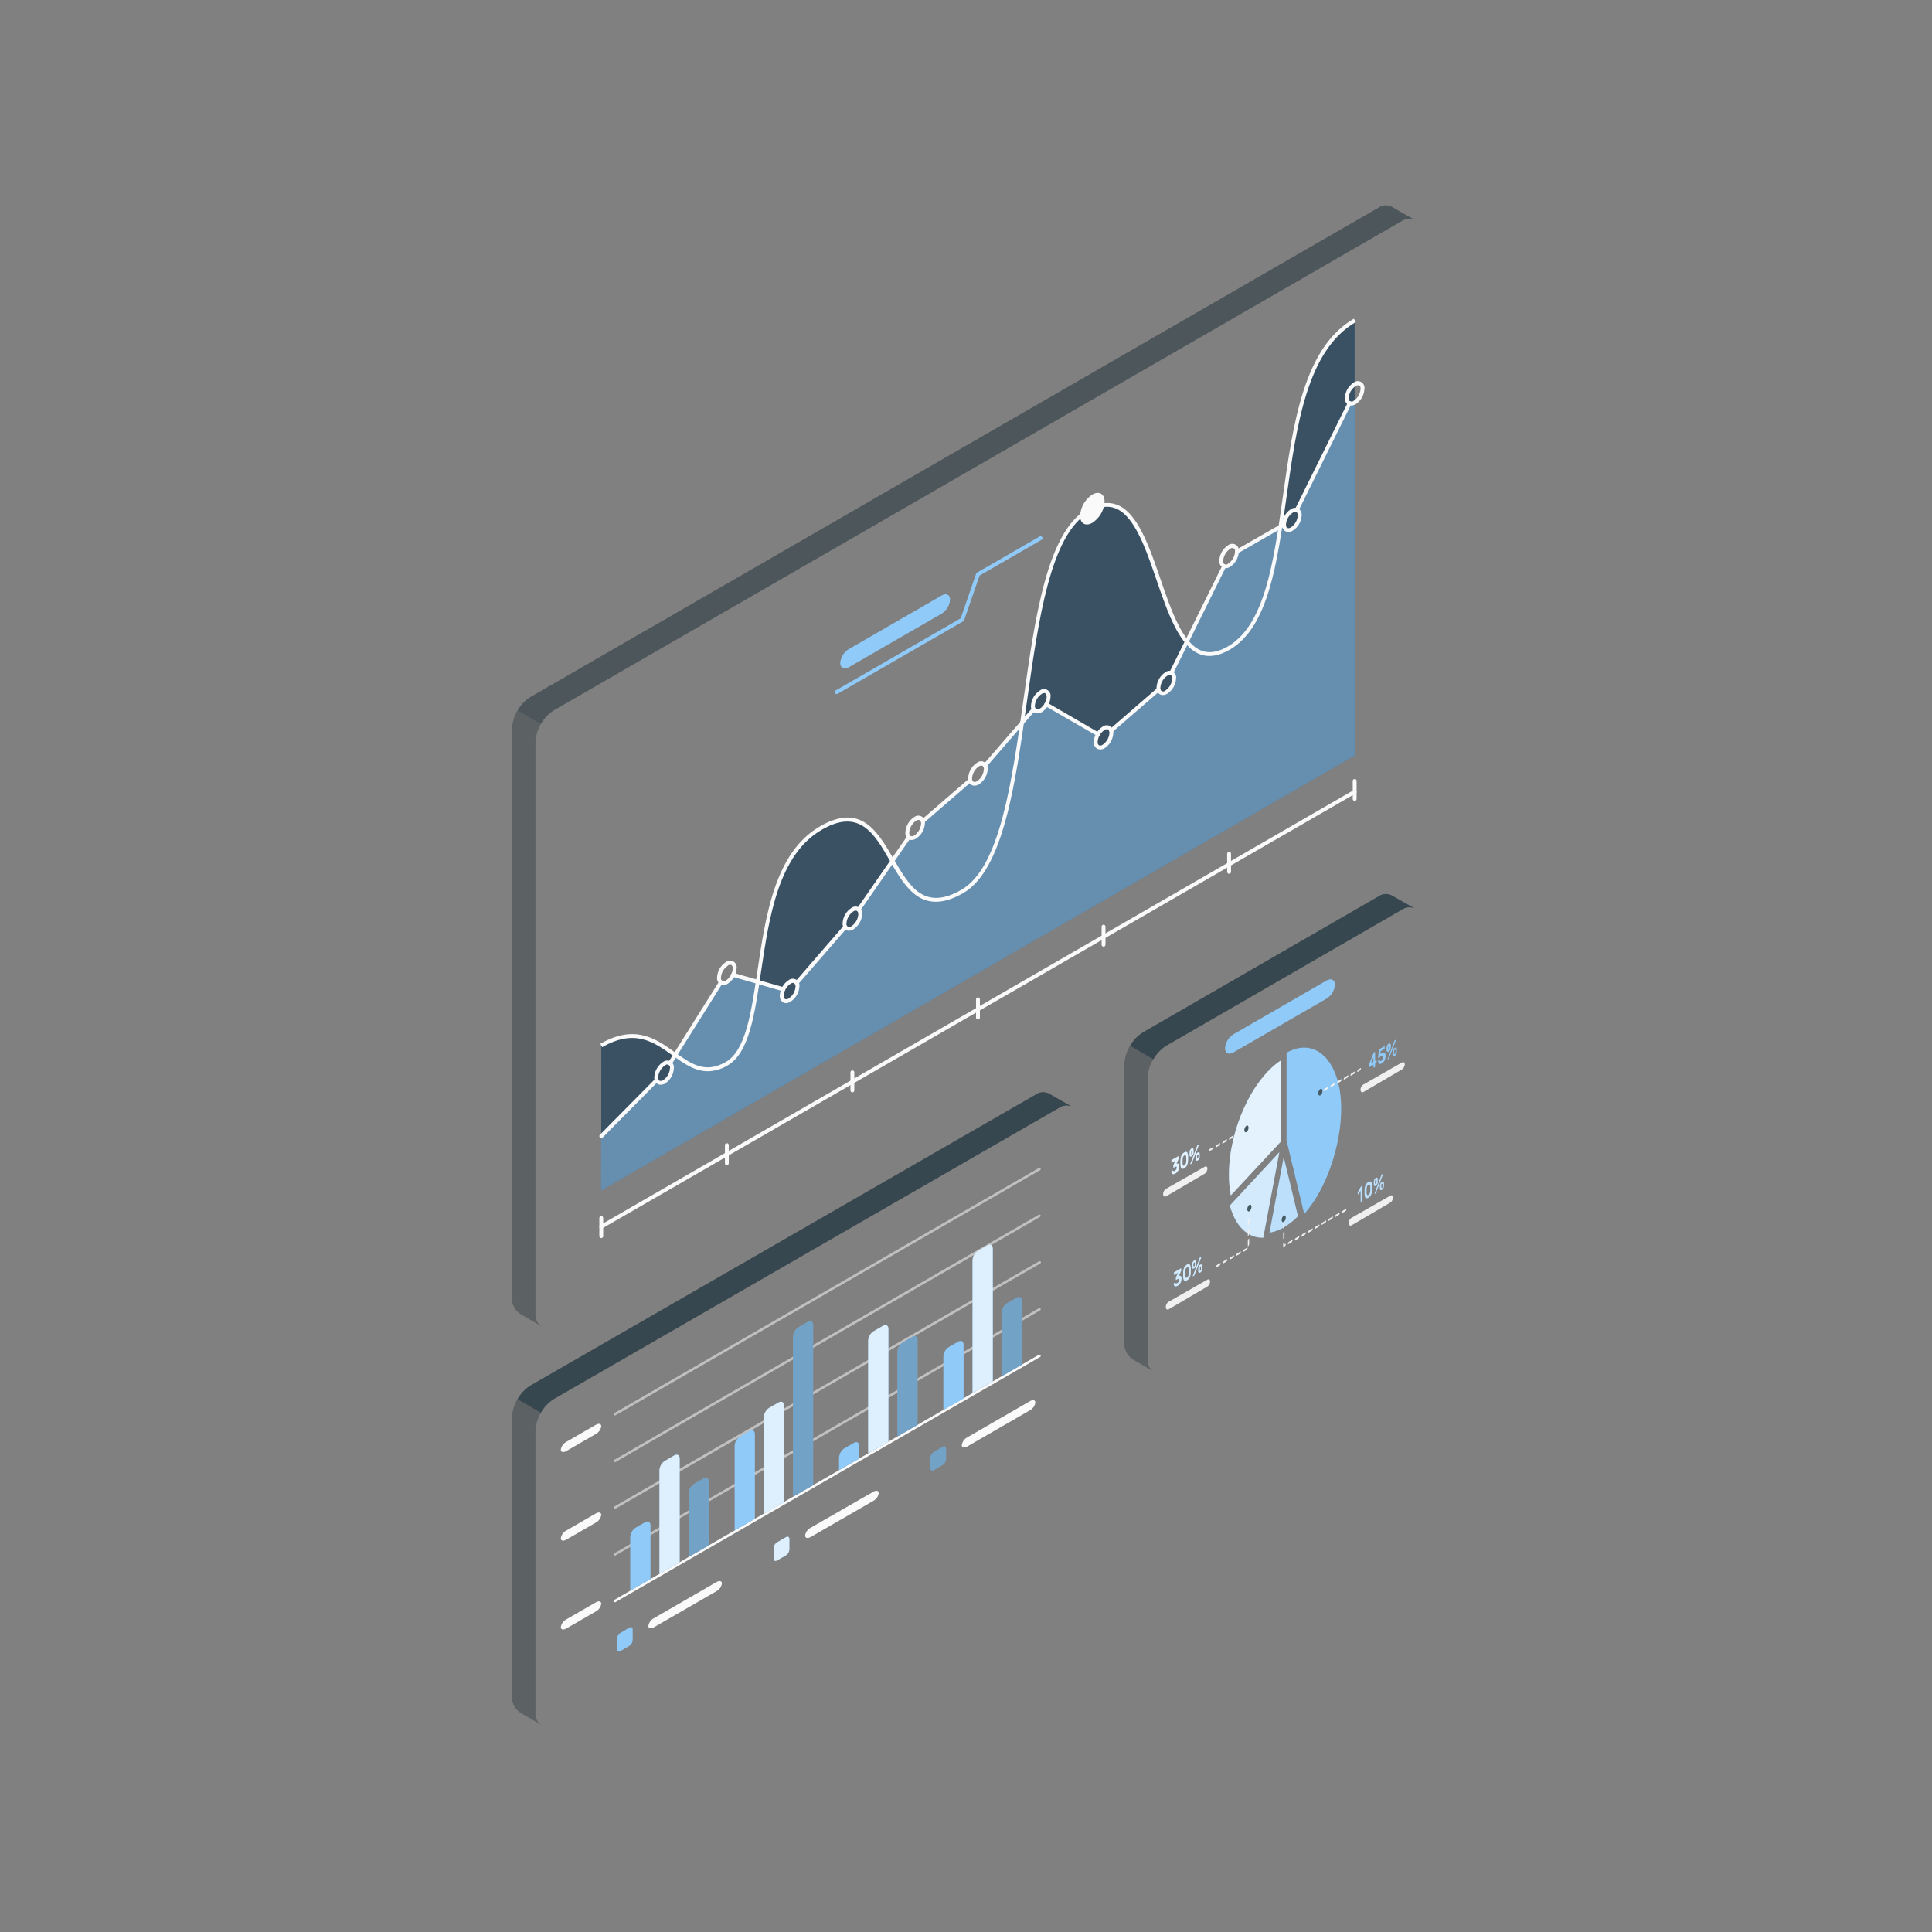 <svg id="emLGfupDTyj1" xmlns="http://www.w3.org/2000/svg" xmlns:xlink="http://www.w3.org/1999/xlink" viewBox="0 0 500 500" shape-rendering="geometricPrecision" text-rendering="geometricPrecision" project-id="2e7b2c399f5f402a883006ec5fb71e91" export-id="6a19be0f2d014480beebc7d7d496f29f" cached="false"><rect x="0" y="0" width="500" height="500" fill="#808080" stroke="none"/><g transform="translate(64.036 29.616)"><g><g><path d="M296.12,202.12c-1.108-.559-2.437-.451-3.44.28l-61,35.18c-2.793,1.824-4.55,4.869-4.73,8.2v6.83v0v65.39c-.015.23-.015.46,0,.69.207,1.546,1.124,2.907,2.48,3.68l5,2.89.24.14c-1.049-.569-1.701-1.667-1.7-2.86v-63.75v0-9.57c.205-3.354,2-6.409,4.83-8.22l60.94-35.18c.932-.651,2.126-.801,3.19-.4-1.02-.53-4.93-2.79-5.81-3.3Z" opacity="0.4" fill="#263238"/><path d="M303.45,208c-.006-.146-.033-.291-.08-.43s0-.07,0-.1c-.025-.143-.062-.283-.11-.42-.06-.214-.155-.416-.28-.6-.035-.094-.09-.179-.16-.25-.033-.067-.081-.125-.14-.17-.085-.123-.19-.231-.31-.32v0c-.124-.092-.258-.169-.4-.23-1.064-.401-2.258-.251-3.19.4L237.8,241c-2.796,1.831-4.74,8.22-4.74,8.22v73.36v0c-.001,1.158.616,2.229,1.618,2.809s2.239.58,3.242.001l60.82-35.19c2.798-1.825,4.559-4.874,4.74-8.21v-73.43c-.001-.187-.011-.374-.03-.56Z" opacity="0" fill="#455a64"/><path d="M298.73,205.83L237.8,241c-1.391.874-2.54,2.085-3.34,3.52l-6-3.49c.787-1.416,1.923-2.607,3.3-3.46l60.94-35.18c1.003-.731,2.332-.839,3.44-.28.85.52,4.79,2.75,5.79,3.29-1.072-.395-2.27-.234-3.2.43Z" fill="#37474f"/></g><g><path d="M268.93,265.57v-22.74c6-3.43,11.52,0,13.44,8.07c2.37,9.94-1.58,25.43-8.87,33.66l-4.57-18.99Z" fill="#90caf9"/><path d="M268.19,288.05c-1.128.671-2.374,1.123-3.67,1.33l3.67-19.55l3.68,15.3c-1.09,1.134-2.328,2.116-3.68,2.92Z" fill="#90caf9"/><g opacity="0.4"><path d="M268.19,288.05c-1.128.671-2.374,1.123-3.67,1.33l3.67-19.55l3.68,15.3c-1.09,1.134-2.328,2.116-3.68,2.92Z" fill="#fff"/></g><path d="M262.89,290.69c-4,.15-7.23-3-8.63-8.32l12.79-13.78-4.16,22.1Z" fill="#90caf9"/><g opacity="0.6"><path d="M262.89,290.69c-4,.15-7.23-3-8.63-8.32l12.79-13.78-4.16,22.1Z" fill="#fff"/></g><path d="M254.5,279.74c-.339-1.773-.5-3.575-.48-5.38c0-11.65,6-24.65,13.44-29.55v21L254.5,279.74Z" fill="#90caf9"/><g opacity="0.75"><path d="M254.5,279.74c-.339-1.773-.5-3.575-.48-5.38c0-11.65,6-24.65,13.44-29.55v21L254.5,279.74Z" fill="#fff"/></g><path d="M278.5,252.79c0,0,0-.11,0-.23.033-.149.109-.285.22-.39l.88-.5c.08,0,.11.05.06.22-.034.151-.114.287-.23.39l-.87.51c0,0-.05.01-.06,0Zm1.74-1c0,0,0-.11,0-.22.034-.151.114-.287.23-.39l.87-.51c.09,0,.11.05.06.22-.027.151-.105.289-.22.39l-.88.51c0,0-.04,0-.06-.01v.01Zm1.75-1c0,0,0-.11,0-.22.033-.151.113-.288.23-.39l.87-.51c.08,0,.11.06.06.23-.037.15-.117.285-.23.39l-.87.5c0,0-.05,0-.05-.02l-.01.02Zm1.74-1c0,0,0-.11,0-.23.037-.15.117-.285.23-.39l.87-.5c.09-.05.11,0,.07.22-.037.15-.117.285-.23.39l-.88.5-.06.01Zm1.75-1c0,0,0-.11,0-.23.033-.151.113-.288.23-.39l.87-.5c.08,0,.11.05.06.22-.034.151-.114.287-.23.39l-.87.51c0,0-.05-.02-.06-.03v.03Zm1.74-1c0,0,0-.11,0-.22.034-.151.114-.287.23-.39l.65-.38c.08,0,.11.05.06.23-.04.149-.119.284-.23.39l-.65.37c0,0-.04-.03-.06-.04v.04Z" fill="#f0f0f0"/><path d="M248.81,268.36c0,0,0-.11,0-.23.037-.15.117-.285.23-.39l.87-.5c.09-.05.11.05.07.22-.034.151-.114.287-.23.39l-.88.51h-.06Zm1.75-1c0,0,0-.11,0-.22.033-.154.114-.294.23-.4l.87-.5c.08-.05.11,0,.06.22-.03.152-.111.29-.23.39l-.87.51h-.06Zm1.74-1c0,0,0-.11,0-.22.034-.151.114-.287.23-.39l.87-.51c.09-.05.11,0,.07.23-.037.15-.117.285-.23.39l-.88.5h-.06Zm1.75-1c0,0,0-.11,0-.22.033-.151.113-.288.23-.39l.87-.5c.08-.05.11,0,.06.22-.033.151-.113.288-.23.39l-.87.5c0,0-.05-.01-.06-.03v.03Zm1.74-1c-.028-.074-.028-.156,0-.23.037-.15.117-.285.23-.39l.88-.5c.08,0,.11.05.06.22-.037.15-.117.285-.23.39l-.87.51h-.07Zm1.75-1c0,0,0-.11,0-.23.04-.149.119-.284.23-.39l.62-.36c.08,0,.11.06.06.23-.03.15-.107.287-.22.39l-.63.36h-.06Z" fill="#f0f0f0"/><path d="M277.13,253.35c-.009-.444.191-.866.54-1.14.3-.17.54.06.54.52.009.444-.191.866-.54,1.14-.3.13-.54-.06-.54-.52Z" fill="#455a64"/><path d="M258,262.85c-.009-.444.191-.866.54-1.14.3-.18.54.06.54.51.009.444-.191.866-.54,1.14-.33.17-.54-.06-.54-.51Z" fill="#455a64"/><path d="M267.66,286.11c-.006-.438.19-.854.53-1.13.3-.18.54.06.54.51.009.444-.191.866-.54,1.14-.29.17-.53-.06-.53-.52Z" fill="#455a64"/><path d="M291.5,246.7c-.021.015-.049.015-.07,0-.012-.029-.012-.061,0-.09v-.68l-1.13.66c-.021.015-.049.015-.07,0-.012-.029-.012-.061,0-.09v-.4c-.005-.05-.005-.1,0-.15l.06-.16l1.12-2.8c.028-.089.08-.169.15-.23l.28-.16c0,0,0,0,0,.09v2.25l.31-.18c.021-.015.049-.015.07,0c.012.029.012.061,0,.09v.4c.009.043.009.087,0,.13s0,.07-.07.08l-.31.18v.69c.009.039.009.081,0,.12-.018.034-.042.064-.07.09l-.27.16Zm-.1-1.48v-1.22l-.62,1.57.62-.35Z" fill="#90caf9"/><path d="M292.79,242.16c-.009-.039-.009-.081,0-.12.015-.036.039-.067.07-.09l1.37-.79c0,0,.05,0,.07,0c.012.029.012.061,0,.09v.4c.009.039.009.081,0,.12-.013.034-.033.065-.06.09l-1,.59v.75c.056-.071.119-.134.19-.19l.16-.1c.116-.072.245-.12.38-.14.11-.01.219.018.31.08.092.076.161.177.2.29.053.168.076.344.07.52.005.223-.022.445-.08.66-.038.189-.105.372-.2.54-.084.154-.188.295-.31.42-.109.113-.234.211-.37.29-.129.086-.276.141-.43.16-.105.016-.212-.01-.3-.07-.084-.063-.147-.15-.18-.25-.04-.123-.064-.251-.07-.38-.01-.043-.01-.087,0-.13s0-.07.07-.08l.3-.17c0,0,0,0,0,.07.012.061.035.119.07.17.027.036.066.06.11.07.046.014.094.014.14,0l.16-.07c.145-.09.262-.218.34-.37.085-.174.13-.366.13-.56.011-.13-.037-.258-.13-.35-.104-.065-.236-.065-.34,0l-.17.13c-.042.035-.079.075-.11.12-.021.035-.044.068-.07.1-.021.031-.049.059-.08.08l-.34.19c-.021.015-.049.015-.07,0s0,0,0-.09l.17-1.98Z" fill="#90caf9"/><path d="M295.36,240.49c.07-.042.149-.066.23-.07.131.01.24.103.27.23.028.077.045.158.05.24v.62c-.008.095-.025.188-.05.28-.02.101-.053.198-.1.29-.044.091-.101.176-.17.25-.062.079-.141.144-.23.19-.067.049-.147.077-.23.08-.062.003-.123-.019-.17-.06-.05-.045-.085-.104-.1-.17-.027-.074-.044-.151-.05-.23v-.63c.009-.095.025-.188.05-.28.046-.199.139-.384.27-.54.065-.079.143-.147.23-.2Zm.19,1.17c.006-.036.006-.074,0-.11v-.31c.006-.033.006-.067,0-.1.013-.056.013-.114,0-.17s-.08,0-.15,0c-.065.037-.117.093-.15.16-.01.073-.01.147,0,.22-.006.036-.006.074,0,.11v.31c-.007.033-.007.067,0,.1-.013.056-.013.114,0,.17s.08,0,.15,0c.067-.035.12-.091.15-.16.01-.073.01-.147,0-.22Zm1.28-1.88c.015-.038.031-.074.05-.11.022-.028.049-.052.08-.07l.22-.13h.06c0,0,0,0,0,.07l-1.81,4.71c-.008.04-.026.077-.05.11-.018.034-.046.062-.08.08l-.22.12c0,0,0,0,0-.07v0l1.75-4.71Zm.12,1.78c.067-.048.148-.072.23-.07.062-.002.123.02.17.06.049.046.084.105.1.17.011.076.011.154,0,.23.005.103.005.207,0,.31c0,.11,0,.21,0,.31.009.096.009.194,0,.29-.024.096-.058.19-.1.28-.092.182-.23.337-.4.45-.071.047-.155.071-.24.07-.062 0-.122-.021-.17-.06-.043-.046-.077-.101-.1-.16-.011-.08-.011-.16,0-.24-.006-.103-.006-.207,0-.31c0-.11,0-.21,0-.31-.005-.093-.005-.187,0-.28.027-.099.061-.195.1-.29.047-.089.104-.173.17-.25.08-.088.179-.156.29-.2h-.05Zm.19,1.16v-.52c-.001-.057-.018-.113-.05-.16s-.07,0-.14,0c-.07.036-.123.096-.15.17-.028.07-.045.144-.05.22v.11c-.005.05-.005.1,0,.15c0,.05,0,.1,0,.15v.16c.003.057.02.112.05.16s.07,0,.15,0c.064-.035.114-.092.14-.16.033-.09.05-.184.05-.28Z" fill="#90caf9"/><path d="M240.88,269.63c0,0,.05,0,.07,0c.012.029.012.061,0,.09v.4c.009.043.009.087,0,.13c0,.05,0,.09,0,.13l-.53,1.17c.093-.034.191-.051.29-.05.087.009.168.048.23.11.075.066.127.153.15.25.034.134.051.272.05.41.003.192-.021.384-.07.57-.049.178-.12.349-.21.51-.092.151-.199.291-.32.42-.113.123-.245.228-.39.31-.138.085-.291.143-.45.17-.107.013-.216-.008-.31-.06-.089-.052-.156-.133-.19-.23-.049-.1-.076-.209-.08-.32-.009-.039-.009-.081,0-.12.015-.036.039-.067.07-.09l.29-.16v.08c.013.034.033.065.06.09.025.025.056.042.09.05.053.009.107.009.16,0l.22-.1c.148-.084.272-.205.36-.35.091-.14.14-.303.14-.47c0-.17,0-.27-.14-.29-.128-.007-.254.028-.36.1l-.31.18c-.021.015-.049.015-.07,0-.007-.03-.007-.06,0-.09v-.4c-.014-.042-.014-.088,0-.13.018-.041.038-.081.06-.12l.51-1.13-1,.59c-.021.015-.049.015-.07,0-.012-.029-.012-.061,0-.09v-.4c-.009-.039-.009-.081,0-.12.015-.036.039-.067.07-.09l1.68-.95Z" fill="#90caf9"/><path d="M243.43,269.62c.005.08.005.16,0,.24v.53c.005.08.005.16,0,.24 0.0.215-.02.429-.06.64-.034.199-.091.394-.17.58-.078.179-.179.347-.3.5-.124.152-.277.277-.45.37-.134.096-.295.149-.46.15-.114-.006-.219-.061-.29-.15-.092-.112-.151-.247-.17-.39-.042-.187-.065-.378-.07-.57v-1c.008-.218.031-.435.07-.65.029-.204.087-.402.17-.59.071-.18.169-.349.29-.5.132-.153.287-.285.46-.39.134-.088.29-.137.45-.14.118-.001.23.055.3.15.088.114.146.248.17.39.045.193.065.392.06.59ZM242,271.45c-.009.195.036.389.13.56.07.1.19.11.36,0c.168-.095.296-.248.36-.43.08-.228.124-.468.13-.71c0-.14,0-.3,0-.47s0-.33,0-.47c.012-.195-.033-.39-.13-.56-.07-.11-.19-.11-.36,0-.168.095-.296.248-.36.43-.085.224-.129.461-.13.7c0,.15,0,.31,0,.48s0,.33,0,.47Z" fill="#90caf9"/><path d="M244.34,267.6c.071-.048.155-.072.24-.07.059-.001.116.02.16.06.05.047.088.105.11.17.006.077.006.153,0,.23c0,.09,0,.2,0,.31s0,.22,0,.32s0,.18,0,.28c-.028.097-.065.19-.11.28-.044.092-.097.179-.16.26-.071.074-.152.138-.24.19-.069.044-.148.072-.23.08-.06-.008-.118-.028-.17-.06-.045-.049-.079-.107-.1-.17-.011-.08-.011-.16,0-.24-.005-.1-.005-.2,0-.3c0-.11,0-.22,0-.32-.009-.093-.009-.187,0-.28.024-.1.058-.197.1-.29.047-.089.104-.173.17-.25.062-.082.14-.15.23-.2Zm.2,1.16v-.52c.013-.053.013-.107,0-.16s-.08,0-.15,0c-.065.038-.115.099-.14.17-.015.073-.015.147,0,.22s0,.06,0,.11v.3c0,.05,0,.08,0,.11-.018.052-.018.108,0,.16s.07,0,.14,0c.065-.041.117-.1.15-.17.01-.073.01-.147,0-.22Zm1.27-1.87l.05-.11c.019-.031.047-.055.08-.07l.22-.13c.021-.015.049-.015.07,0c.007.023.007.047,0,.07v0v0l-1.8,4.71-.06.11c-.019.03-.047.055-.08.07l-.22.13c0,0,0,0-.06,0s0,0,0-.06v0c0,0,0,0,0,0l1.8-4.72Zm.12,1.77c.07-.042.149-.066.23-.07.061.003.12.024.17.06.047.047.081.106.1.17.01.076.01.154,0,.23c0,.1,0,.2,0,.31s0,.22,0,.32c.009.093.009.187,0,.28-.023.097-.056.191-.1.28-.045.094-.102.181-.17.26-.062.079-.141.144-.23.19-.07.05-.154.078-.24.08-.059.001-.116-.02-.16-.06-.05-.047-.088-.105-.11-.17-.006-.077-.006-.153,0-.23c0-.1,0-.2,0-.31s0-.22,0-.32s0-.18,0-.28c.026-.097.063-.191.11-.28.044-.092.097-.179.16-.26.071-.077.151-.144.24-.2Zm.19,1.17c.005-.036.005-.074,0-.11c0-.05,0-.1,0-.16v-.15c.005-.033.005-.067,0-.1.004-.061-.014-.121-.05-.17s-.07,0-.14,0c-.067.035-.12.091-.15.16-.027.071-.044.145-.05.22v.52c.001.057.018.113.05.16s.08,0,.15,0c.067-.036.118-.097.14-.17.03-.062.047-.131.05-.2Z" fill="#90caf9"/><g opacity="0.75"><path d="M240.88,269.63c0,0,.05,0,.07,0c.012.029.012.061,0,.09v.4c.009.043.009.087,0,.13c0,.05,0,.09,0,.13l-.53,1.17c.093-.034.191-.051.29-.05.087.009.168.048.23.11.075.066.127.153.15.25.034.134.051.272.05.41.003.192-.021.384-.07.57-.049.178-.12.349-.21.51-.092.151-.199.291-.32.42-.113.123-.245.228-.39.31-.138.085-.291.143-.45.17-.107.013-.216-.008-.31-.06-.089-.052-.156-.133-.19-.23-.049-.1-.076-.209-.08-.32-.009-.039-.009-.081,0-.12.015-.036.039-.067.07-.09l.29-.16v.08c.013.034.033.065.06.09.025.025.056.042.09.05.053.009.107.009.16,0l.22-.1c.148-.084.272-.205.36-.35.091-.14.14-.303.14-.47c0-.17,0-.27-.14-.29-.128-.007-.254.028-.36.1l-.31.18c-.021.015-.049.015-.07,0-.007-.03-.007-.06,0-.09v-.4c-.014-.042-.014-.088,0-.13.018-.041.038-.081.06-.12l.51-1.13-1,.59c-.021.015-.049.015-.07,0-.012-.029-.012-.061,0-.09v-.4c-.009-.039-.009-.081,0-.12.015-.036.039-.067.07-.09l1.68-.95Z" fill="#fff"/><path d="M243.43,269.62c.005.08.005.16,0,.24v.53c.005.08.005.16,0,.24 0.0.215-.02.429-.06.64-.034.199-.091.394-.17.58-.078.179-.179.347-.3.5-.124.152-.277.277-.45.37-.134.096-.295.149-.46.15-.114-.006-.219-.061-.29-.15-.092-.112-.151-.247-.17-.39-.042-.187-.065-.378-.07-.57v-1c.008-.218.031-.435.07-.65.029-.204.087-.402.17-.59.071-.18.169-.349.29-.5.132-.153.287-.285.46-.39.134-.088.29-.137.45-.14.118-.001.23.055.3.15.088.114.146.248.17.39.045.193.065.392.06.59ZM242,271.45c-.009.195.036.389.13.56.07.1.19.11.36,0c.168-.095.296-.248.36-.43.08-.228.124-.468.13-.71c0-.14,0-.3,0-.47s0-.33,0-.47c.012-.195-.033-.39-.13-.56-.07-.11-.19-.11-.36,0-.168.095-.296.248-.36.43-.085.224-.129.461-.13.7c0,.15,0,.31,0,.48s0,.33,0,.47Z" fill="#fff"/><path d="M244.34,267.6c.071-.048.155-.072.24-.07.059-.001.116.02.16.06.05.047.088.105.11.17.006.077.006.153,0,.23c0,.09,0,.2,0,.31s0,.22,0,.32s0,.18,0,.28c-.028.097-.065.19-.11.28-.044.092-.097.179-.16.26-.071.074-.152.138-.24.19-.069.044-.148.072-.23.08-.06-.008-.118-.028-.17-.06-.045-.049-.079-.107-.1-.17-.011-.08-.011-.16,0-.24-.005-.1-.005-.2,0-.3c0-.11,0-.22,0-.32-.009-.093-.009-.187,0-.28.024-.1.058-.197.1-.29.047-.089.104-.173.17-.25.062-.082.14-.15.23-.2Zm.2,1.16v-.52c.013-.053.013-.107,0-.16s-.08,0-.15,0c-.065.038-.115.099-.14.17-.015.073-.015.147,0,.22s0,.06,0,.11v.3c0,.05,0,.08,0,.11-.018.052-.018.108,0,.16s.07,0,.14,0c.065-.041.117-.1.15-.17.01-.073.01-.147,0-.22Zm1.27-1.87l.05-.11c.019-.031.047-.055.08-.07l.22-.13c.021-.015.049-.015.07,0c.007.023.007.047,0,.07v0v0l-1.8,4.71-.06.11c-.019.03-.047.055-.08.07l-.22.13c0,0,0,0-.06,0s0,0,0-.06v0c0,0,0,0,0,0l1.8-4.72Zm.12,1.77c.07-.042.149-.066.23-.07.061.003.12.024.17.06.047.047.081.106.1.17.01.076.01.154,0,.23c0,.1,0,.2,0,.31s0,.22,0,.32c.009.093.009.187,0,.28-.023.097-.056.191-.1.28-.045.094-.102.181-.17.26-.062.079-.141.144-.23.19-.07.05-.154.078-.24.08-.059.001-.116-.02-.16-.06-.05-.047-.088-.105-.11-.17-.006-.077-.006-.153,0-.23c0-.1,0-.2,0-.31s0-.22,0-.32s0-.18,0-.28c.026-.097.063-.191.11-.28.044-.092.097-.179.16-.26.071-.077.151-.144.24-.2Zm.19,1.17c.005-.036.005-.074,0-.11c0-.05,0-.1,0-.16v-.15c.005-.033.005-.067,0-.1.004-.061-.014-.121-.05-.17s-.07,0-.14,0c-.067.035-.12.091-.15.16-.027.071-.044.145-.05.22v.52c.001.057.018.113.05.16s.08,0,.15,0c.067-.036.118-.097.14-.17.03-.062.047-.131.05-.2Z" fill="#fff"/></g><path d="M250.67,298.39c0,0,0-.11,0-.22.037-.152.117-.291.23-.4l.87-.5c.09,0,.11.05.07.22-.034.151-.114.287-.23.39l-.88.51h-.06Zm1.75-1c0,0,0-.11,0-.22.03-.152.111-.29.23-.39l.87-.51c.08-.05.11.06.06.23-.035.15-.115.286-.23.39l-.87.5h-.06Zm1.74-1c0,0,0-.11,0-.22.037-.15.117-.285.23-.39l.88-.5c.08-.05.1.05.06.22-.037.15-.117.285-.23.39l-.88.5h-.06Zm1.75-1c0,0,0-.11,0-.23.033-.151.113-.288.23-.39l.87-.5c.08-.05.11.05.06.22-.033.151-.113.288-.23.39l-.87.5c0,0-.05,0-.06-.01v.02Zm1.74-1c-.028-.074-.028-.156,0-.23.04-.149.119-.284.23-.39l.88-.5c.08-.05.11.05.06.22-.034.151-.114.287-.23.39l-.87.51h-.07Zm1.25-1.49c-.008-.026-.008-.054,0-.08v-1.34c.014-.163.073-.318.17-.45.09-.13.17-.13.17,0v1.34c-.019.162-.078.316-.17.45-.07.05-.14.08-.17.05v.03Zm0-2.68c-.007-.03-.007-.06,0-.09v-1.34c.016-.162.075-.318.17-.45.09-.13.17-.13.17,0v1.34c-.016.162-.075.318-.17.45-.07.06-.14.08-.17.06v.03Zm0-2.69c-.007-.026-.007-.054,0-.08v-1.35c.019-.162.078-.316.17-.45.09-.13.17-.13.17,0v1.35c-.014.163-.073.318-.17.45-.07.05-.14.08-.17.05v.03Z" fill="#f0f0f0"/><ellipse rx="0.91" ry="0.49" transform="matrix(.29-.96 0.96 0.29 259.303 283.026)" fill="#455a64"/><path d="M241.58,298.64c0,0,0,0,.07,0c.012.029.012.061,0,.09v.4c.009.043.009.087,0,.13-.011.045-.027.089-.05.13l-.53,1.17c.095-.023.195-.023.29,0c.087.002.169.038.23.1.075.066.127.153.15.25.017.136.017.274,0,.41.003.192-.021.384-.07.57-.049.178-.12.349-.21.51-.092.151-.199.291-.32.42-.113.123-.245.228-.39.31-.138.085-.291.143-.45.17-.107.013-.216-.008-.31-.06-.085-.051-.152-.128-.19-.22-.048-.104-.075-.216-.08-.33-.009-.039-.009-.081,0-.12s0-.07.07-.08l.29-.17.05.08c.013.034.033.065.06.09.025.025.056.042.09.05.053.009.107.009.16,0l.22-.1c.148-.084.272-.205.36-.35.091-.14.14-.303.14-.47c0-.17-.05-.26-.14-.29-.127-.003-.252.032-.36.1l-.31.18c0,0-.05,0-.06,0-.012-.029-.012-.061,0-.09v-.4c-.004-.043-.004-.087,0-.13l.06-.12.51-1.13-1,.59c-.021.015-.049.015-.07,0-.012-.029-.012-.061,0-.09v-.4c-.009-.039-.009-.081,0-.12.015-.036.039-.067.07-.09l1.72-.99Z" fill="#90caf9"/><path d="M244.13,298.64c.006.077.006.153,0,.23v.53c.005.08.005.16,0,.24 0.0.215-.02.429-.06.64-.034.199-.091.394-.17.58-.068.184-.17.353-.3.5-.124.152-.277.277-.45.37-.131.095-.288.147-.45.15-.118.001-.23-.055-.3-.15-.092-.112-.151-.247-.17-.39-.041-.184-.064-.372-.07-.56v-.49c0-.18,0-.34,0-.49-0-.218.02-.436.06-.65.029-.204.087-.402.17-.59.149-.369.412-.681.75-.89.134-.088.29-.137.45-.14.117.004.227.058.3.15.092.112.151.247.17.39.046.186.07.378.07.57Zm-1.47,1.82c-.012.195.033.39.13.56.07.1.19.11.36,0c.168-.095.296-.248.36-.43.086-.227.13-.467.13-.71c0-.14,0-.3,0-.47s0-.33,0-.47c.009-.195-.036-.389-.13-.56-.07-.1-.19-.11-.36,0-.168.095-.296.248-.36.43-.086.227-.13.467-.13.71c0,.14,0,.3,0,.47s-.01.33,0,.47Z" fill="#90caf9"/><path d="M245,296.61c.071-.048.155-.072.24-.07.059-.001.116.02.16.06.05.047.088.105.11.17.006.077.006.153,0,.23c0,.1,0,.2,0,.31s0,.22,0,.32s0,.18,0,.28c-.026.097-.063.191-.11.28-.041.094-.095.181-.16.26-.071.074-.152.138-.24.19-.069.044-.148.072-.23.08-.062.002-.123-.02-.17-.06-.045-.049-.079-.107-.1-.17-.01-.076-.01-.154,0-.23c0-.1,0-.2,0-.31s0-.22,0-.32c-.009-.093-.009-.187,0-.28.023-.097.056-.191.1-.28.045-.094.102-.181.17-.26.062-.082.14-.15.23-.2Zm.2,1.16v-.52c-.003-.057-.02-.112-.05-.16s-.08,0-.15,0c-.065.038-.115.099-.14.17-.032.069-.049.144-.05.22s0,.06,0,.11v.3c0,.05,0,.09,0,.11-.002.057.015.114.05.16s.07,0,.14,0c.067-.038.12-.098.15-.17.041-.068.071-.143.09-.22h-.04Zm1.27-1.87l.05-.11c.022-.028.049-.052.08-.07l.22-.13c.021-.015.049-.015.07,0c.007.023.007.047,0,.07v0l-1.81,4.71-.06.11c-.015.03-.04.055-.07.07l-.22.13c-.021.015-.049.015-.07,0-.006-.023-.006-.047,0-.07v0c0,0,0,0,0,0l1.81-4.71Zm.12,1.77c.07-.042.149-.066.23-.07.061.003.12.024.17.06.045.049.079.107.1.17.016.079.016.161,0,.24.005.1.005.2,0,.3c0,.11,0,.22,0,.32.009.093.009.187,0,.28-.024.1-.058.197-.1.29-.047.089-.104.173-.17.25-.062.079-.141.144-.23.19-.07.05-.154.078-.24.08-.059.001-.116-.02-.16-.06-.05-.047-.088-.105-.11-.17-.006-.077-.006-.153,0-.23v-.63c0-.09,0-.18,0-.28.028-.097.065-.19.11-.28.044-.092.097-.179.16-.26.083-.08.177-.148.28-.2h-.04Zm.19,1.17c0,0,0-.06,0-.11v-.31c0-.05,0-.08,0-.1.017-.055.017-.115,0-.17s-.07,0-.14,0c-.067.035-.12.091-.15.16-.01.073-.01.147,0,.22v.52c-.014.052-.014.108,0,.16s.08,0,.15,0c.064-.035.114-.092.14-.16.027-.067.041-.138.04-.21h-.04Z" fill="#90caf9"/><g opacity="0.6"><path d="M241.58,298.64c0,0,0,0,.07,0c.012.029.012.061,0,.09v.4c.009.043.009.087,0,.13-.011.045-.027.089-.05.13l-.53,1.17c.095-.023.195-.023.29,0c.087.002.169.038.23.1.075.066.127.153.15.25.017.136.017.274,0,.41.003.192-.021.384-.07.57-.049.178-.12.349-.21.51-.092.151-.199.291-.32.42-.113.123-.245.228-.39.31-.138.085-.291.143-.45.17-.107.013-.216-.008-.31-.06-.085-.051-.152-.128-.19-.22-.048-.104-.075-.216-.08-.33-.009-.039-.009-.081,0-.12s0-.07.07-.08l.29-.17.05.08c.013.034.033.065.06.09.025.025.056.042.09.05.053.009.107.009.16,0l.22-.1c.148-.084.272-.205.36-.35.091-.14.14-.303.14-.47c0-.17-.05-.26-.14-.29-.127-.003-.252.032-.36.1l-.31.18c0,0-.05,0-.06,0-.012-.029-.012-.061,0-.09v-.4c-.004-.043-.004-.087,0-.13l.06-.12.51-1.13-1,.59c-.021.015-.049.015-.07,0-.012-.029-.012-.061,0-.09v-.4c-.009-.039-.009-.081,0-.12.015-.036.039-.067.07-.09l1.72-.99Z" fill="#fff"/><path d="M244.13,298.64c.006.077.006.153,0,.23v.53c.005.08.005.16,0,.24 0.0.215-.02.429-.06.64-.034.199-.091.394-.17.58-.068.184-.17.353-.3.5-.124.152-.277.277-.45.37-.131.095-.288.147-.45.15-.118.001-.23-.055-.3-.15-.092-.112-.151-.247-.17-.39-.041-.184-.064-.372-.07-.56v-.49c0-.18,0-.34,0-.49-0-.218.02-.436.06-.65.029-.204.087-.402.17-.59.149-.369.412-.681.75-.89.134-.088.29-.137.45-.14.117.004.227.058.3.15.092.112.151.247.17.39.046.186.07.378.07.57Zm-1.47,1.82c-.012.195.033.39.13.56.07.1.19.11.36,0c.168-.095.296-.248.36-.43.086-.227.13-.467.13-.71c0-.14,0-.3,0-.47s0-.33,0-.47c.009-.195-.036-.389-.13-.56-.07-.1-.19-.11-.36,0-.168.095-.296.248-.36.43-.086.227-.13.467-.13.71c0,.14,0,.3,0,.47s-.01.33,0,.47Z" fill="#fff"/><path d="M245,296.61c.071-.048.155-.072.24-.07.059-.001.116.02.16.06.05.047.088.105.11.17.006.077.006.153,0,.23c0,.1,0,.2,0,.31s0,.22,0,.32s0,.18,0,.28c-.026.097-.063.191-.11.28-.041.094-.095.181-.16.26-.071.074-.152.138-.24.19-.069.044-.148.072-.23.08-.062.002-.123-.02-.17-.06-.045-.049-.079-.107-.1-.17-.01-.076-.01-.154,0-.23c0-.1,0-.2,0-.31s0-.22,0-.32c-.009-.093-.009-.187,0-.28.023-.097.056-.191.1-.28.045-.094.102-.181.17-.26.062-.082.14-.15.23-.2Zm.2,1.16v-.52c-.003-.057-.02-.112-.05-.16s-.08,0-.15,0c-.065.038-.115.099-.14.17-.032.069-.049.144-.05.22s0,.06,0,.11v.3c0,.05,0,.09,0,.11-.002.057.015.114.05.16s.07,0,.14,0c.067-.038.12-.098.15-.17.041-.068.071-.143.09-.22h-.04Zm1.27-1.87l.05-.11c.022-.028.049-.052.08-.07l.22-.13c.021-.015.049-.015.07,0c.007.023.007.047,0,.07v0l-1.81,4.71-.06.11c-.015.03-.04.055-.07.07l-.22.13c-.021.015-.049.015-.07,0-.006-.023-.006-.047,0-.07v0c0,0,0,0,0,0l1.81-4.71Zm.12,1.77c.07-.042.149-.066.23-.07.061.003.12.024.17.06.045.049.079.107.1.17.016.079.016.161,0,.24.005.1.005.2,0,.3c0,.11,0,.22,0,.32.009.093.009.187,0,.28-.024.1-.058.197-.1.29-.047.089-.104.173-.17.25-.062.079-.141.144-.23.19-.07.05-.154.078-.24.08-.059.001-.116-.02-.16-.06-.05-.047-.088-.105-.11-.17-.006-.077-.006-.153,0-.23v-.63c0-.09,0-.18,0-.28.028-.097.065-.19.11-.28.044-.092.097-.179.16-.26.083-.08.177-.148.28-.2h-.04Zm.19,1.17c0,0,0-.06,0-.11v-.31c0-.05,0-.08,0-.1.017-.055.017-.115,0-.17s-.07,0-.14,0c-.067.035-.12.091-.15.16-.01.073-.01.147,0,.22v.52c-.014.052-.014.108,0,.16s.08,0,.15,0c.064-.035.114-.092.14-.16.027-.067.041-.138.04-.21h-.04Z" fill="#fff"/></g><path d="M287.34,279.21c-.011-.032-.011-.068,0-.1-.009-.04-.009-.08,0-.12l.79-1.43.06-.1.07-.07.29-.16c.011.029.011.061,0,.09v3.68c.005.04.005.08,0,.12-.015.033-.04.061-.07.08l-.3.18c-.021.015-.049.015-.07,0-.012-.029-.012-.061,0-.09v-2.78l-.52.92c-.015.033-.04.061-.07.08s-.05,0-.07,0l-.11-.3Z" fill="#90caf9"/><path d="M291.1,277.24v1c-.007.218-.031.435-.07.65-.031.2-.088.395-.17.58-.071.18-.172.345-.3.49-.124.155-.277.284-.45.38-.136.085-.29.137-.45.15-.116-.006-.225-.061-.3-.15-.086-.115-.144-.249-.17-.39-.037-.188-.057-.379-.06-.57c0-.14,0-.3,0-.48s0-.35,0-.49c-.001-.218.019-.436.06-.65.034-.202.091-.4.17-.59.068-.187.17-.36.3-.51.124-.155.277-.284.45-.38.134-.088.29-.137.45-.14.117-.005.229.047.3.14.09.113.148.247.17.39.041.187.064.378.07.57Zm-1.48,1.83c-.01.192.035.383.13.55.07.11.19.11.36,0c.17-.095.301-.248.37-.43.077-.226.117-.462.12-.7c0-.15,0-.3,0-.48s0-.33,0-.47c.007-.191-.034-.38-.12-.55-.08-.11-.2-.11-.37,0-.17.093-.298.247-.36.43-.085.224-.129.461-.13.7c0,.15,0,.3,0,.48s0,.33,0,.47Z" fill="#90caf9"/><path d="M292,275.22c.07-.05.154-.078.24-.08.059.006.115.031.16.07.05.043.088.098.11.16.011.08.011.16,0,.24c0,.09,0,.19,0,.3s0,.22,0,.32s0,.18,0,.28c-.026.1-.063.198-.11.29-.044.089-.097.173-.16.25-.071.077-.151.144-.24.2-.069.043-.148.067-.23.07-.062.002-.123-.02-.17-.06-.047-.047-.081-.106-.1-.17-.011-.076-.011-.154,0-.23-.005-.103-.005-.207,0-.31c0-.11,0-.21,0-.32.008-.194.056-.385.14-.56.047-.093.104-.18.17-.26.053-.073.117-.137.19-.19Zm.2,1.16v-.52c-.003-.06-.02-.118-.05-.17s-.08,0-.15,0c-.064.035-.114.092-.14.16-.027.071-.044.145-.05.22.004.037.004.073,0,.11v.31c.004.033.004.067,0,.1-.001.06.016.12.05.17s.07,0,.14,0c.067-.035.12-.091.15-.16.027-.071.044-.145.05-.22Zm1.27-1.88l.06-.11c.015-.03.04-.055.07-.07l.22-.13h.07c.008.023.008.047,0,.07v0c0,0,0,0,0,0l-1.8,4.74v.1l-.08.08-.22.12c-.021.015-.049.015-.07,0-.008-.023-.008-.047,0-.07v0c0,0,0,0,0,0l1.75-4.73Zm.12,1.78c.068-.046.148-.071.23-.07.062-.003.123.019.17.06.05.045.085.104.1.17.028.074.045.151.05.23v.62c-.008.098-.024.195-.05.29-.019.098-.053.192-.1.28-.041.093-.099.177-.17.25-.062.082-.14.15-.23.2-.068.046-.148.071-.23.07-.062.003-.123-.019-.17-.06-.05-.041-.085-.097-.1-.16-.01-.076-.01-.154,0-.23v-.63c-.009-.093-.009-.187,0-.28.02-.101.053-.198.1-.29.044-.089.097-.173.16-.25.068-.08.149-.148.24-.2Zm.19,1.16c.007-.036.007-.074,0-.11v-.33c-.003-.092-.019-.183-.05-.27s-.08,0-.15,0c-.065.041-.117.1-.15.17-.011.073-.011.147,0,.22-.007.036-.007.074,0,.11v.3c.003.092.019.183.05.27s.08,0,.15,0c.067-.035.12-.091.15-.16.009-.066.009-.134,0-.2Z" fill="#90caf9"/><g opacity="0.4"><path d="M287.34,279.21c-.011-.032-.011-.068,0-.1-.009-.04-.009-.08,0-.12l.79-1.43.06-.1.07-.07.29-.16c.011.029.011.061,0,.09v3.68c.005.04.005.08,0,.12-.015.033-.04.061-.07.08l-.3.18c-.021.015-.049.015-.07,0-.012-.029-.012-.061,0-.09v-2.78l-.52.92c-.015.033-.04.061-.07.08s-.05,0-.07,0l-.11-.3Z" fill="#fff"/><path d="M291.1,277.24v1c-.007.218-.031.435-.07.65-.031.2-.088.395-.17.58-.071.18-.172.345-.3.49-.124.155-.277.284-.45.38-.136.085-.29.137-.45.15-.116-.006-.225-.061-.3-.15-.086-.115-.144-.249-.17-.39-.037-.188-.057-.379-.06-.57c0-.14,0-.3,0-.48s0-.35,0-.49c-.001-.218.019-.436.06-.65.034-.202.091-.4.17-.59.068-.187.17-.36.3-.51.124-.155.277-.284.45-.38.134-.088.29-.137.45-.14.117-.005.229.047.3.14.09.113.148.247.17.39.041.187.064.378.07.57Zm-1.48,1.83c-.01.192.035.383.13.55.07.11.19.11.36,0c.17-.095.301-.248.37-.43.077-.226.117-.462.12-.7c0-.15,0-.3,0-.48s0-.33,0-.47c.007-.191-.034-.38-.12-.55-.08-.11-.2-.11-.37,0-.17.093-.298.247-.36.43-.085.224-.129.461-.13.7c0,.15,0,.3,0,.48s0,.33,0,.47Z" fill="#fff"/><path d="M292,275.22c.07-.05.154-.078.24-.08.059.006.115.031.16.07.05.043.088.098.11.16.011.08.011.16,0,.24c0,.09,0,.19,0,.3s0,.22,0,.32s0,.18,0,.28c-.026.1-.063.198-.11.29-.044.089-.097.173-.16.25-.071.077-.151.144-.24.2-.069.043-.148.067-.23.07-.062.002-.123-.02-.17-.06-.047-.047-.081-.106-.1-.17-.011-.076-.011-.154,0-.23-.005-.103-.005-.207,0-.31c0-.11,0-.21,0-.32.008-.194.056-.385.14-.56.047-.093.104-.18.17-.26.053-.073.117-.137.19-.19Zm.2,1.16v-.52c-.003-.06-.02-.118-.05-.17s-.08,0-.15,0c-.064.035-.114.092-.14.16-.027.071-.044.145-.05.22.004.037.004.073,0,.11v.31c.004.033.004.067,0,.1-.001.06.016.12.05.17s.07,0,.14,0c.067-.035.12-.091.15-.16.027-.071.044-.145.05-.22Zm1.27-1.88l.06-.11c.015-.03.04-.055.07-.07l.22-.13h.07c.008.023.008.047,0,.07v0c0,0,0,0,0,0l-1.8,4.74v.1l-.08.08-.22.12c-.021.015-.049.015-.07,0-.008-.023-.008-.047,0-.07v0c0,0,0,0,0,0l1.75-4.73Zm.12,1.78c.068-.046.148-.071.23-.07.062-.003.123.019.17.06.05.045.085.104.1.17.028.074.045.151.05.23v.62c-.008.098-.024.195-.05.29-.019.098-.053.192-.1.28-.041.093-.099.177-.17.25-.062.082-.14.15-.23.2-.068.046-.148.071-.23.07-.062.003-.123-.019-.17-.06-.05-.041-.085-.097-.1-.16-.01-.076-.01-.154,0-.23v-.63c-.009-.093-.009-.187,0-.28.02-.101.053-.198.1-.29.044-.089.097-.173.16-.25.068-.08.149-.148.24-.2Zm.19,1.16c.007-.036.007-.074,0-.11v-.33c-.003-.092-.019-.183-.05-.27s-.08,0-.15,0c-.065.041-.117.1-.15.17-.011.073-.011.147,0,.22-.007.036-.007.074,0,.11v.3c.003.092.019.183.05.27s.08,0,.15,0c.067-.035.12-.091.15-.16.009-.066.009-.134,0-.2Z" fill="#fff"/></g><path d="M268.05,293.11c0,0,0,0,0-.08v-.8c.016-.161.071-.315.16-.45.1-.12.17-.12.17,0v.67l.27-.16c.09,0,.11.06.06.23-.03.15-.107.287-.22.39l-.36.2c0,0-.07.02-.08,0Zm1.23-.71c0,0,0-.11,0-.22.033-.151.113-.288.23-.39l.87-.5c.08-.05.11,0,.06.22-.037.15-.117.285-.23.39l-.87.5c0,0-.05.02-.06,0Zm-1.23-1.4c0,0,0,0,0-.08v-1.34c.011-.162.066-.318.16-.45.1-.13.17-.13.17,0v1.34c-.013.163-.072.319-.17.45-.08.08-.13.08-.16.08Zm3,.43c0,0,0-.11,0-.23.037-.15.117-.285.23-.39l.87-.5c.09,0,.11.05.07.22-.037.15-.117.285-.23.39l-.88.5-.06.01Zm-3-3.11c0,0,0-.05,0-.09v-1.34c.012-.162.068-.317.16-.45.1-.13.17-.13.17,0v1.34c-.012.163-.071.32-.17.45-.08.06-.13.08-.16.06v.03Zm4.72,2.1c0,0,0-.11,0-.23.033-.151.113-.288.23-.39l.87-.5c.08,0,.11.05.06.22-.034.151-.114.287-.23.39l-.87.51h-.06Zm1.74-1c0,0,0-.11,0-.22.034-.151.114-.287.23-.39l.87-.51c.09-.05.11.06.07.22-.037.152-.117.291-.23.4l-.88.5c0,0-.04-.03-.06-.04v.04Zm1.75-1c0,0,0-.11,0-.22.03-.152.111-.29.23-.39l.87-.51c.08-.05.11.05.06.23-.033.151-.113.288-.23.39l-.87.5c0,0-.05-.03-.06-.05v.05Z" fill="#f0f0f0"/><path d="M278,287.36c-.028-.071-.028-.149,0-.22.037-.15.117-.285.23-.39l.88-.5c.08-.05.11.05.06.22-.037.15-.117.285-.23.39l-.87.5c0,0-.07.02-.07,0Z" fill="#f0f0f0"/><path d="M279.75,286.36c0,0,0-.11,0-.23.037-.15.117-.285.23-.39l.87-.5c.08-.05.11.05.06.22-.033.151-.113.288-.23.39l-.87.5c0,0-.05.02-.06.01Z" fill="#f0f0f0"/><path d="M281.5,285.35c0,0,0-.11,0-.23.03-.15.107-.287.22-.39l.88-.5c.08-.05.11,0,.06.22-.037.15-.117.285-.23.39l-.87.51h-.06Z" fill="#f0f0f0"/><path d="M283.24,284.34c0,0,0-.11,0-.23.04-.149.119-.284.23-.39l.87-.5c.08-.05.11,0,.06.22-.027.151-.105.289-.22.39l-.88.51c-.019.011-.041.011-.06,0Z" fill="#f0f0f0"/><path d="M237.74,280l10-5.87c.426-.298.686-.78.7-1.3c0-.5-.31-.72-.69-.5l-10.12,5.78c-.427.314-.67.82-.65,1.35.02.54.37.75.76.54Z" fill="#f0f0f0"/><path d="M238.43,309.22l10-5.88c.43-.294.691-.779.7-1.3c0-.49-.31-.71-.69-.49l-10.12,5.78c-.427.314-.67.82-.65,1.35.04.52.33.76.76.54Z" fill="#f0f0f0"/><path d="M285.77,287.49l10-5.88c.426-.298.686-.78.7-1.3c0-.49-.31-.71-.69-.49l-10.12,5.78c-.449.32-.699.85-.66,1.4.05.47.38.71.77.49Z" fill="#f0f0f0"/><path d="M288.82,253l10-5.87c.423-.301.681-.781.7-1.3c0-.49-.31-.71-.69-.5l-10.12,5.78c-.43.312-.674.819-.65,1.35.04.54.37.74.76.54Z" fill="#f0f0f0"/><path d="M253,241.65c.11-1.474.916-2.807,2.17-3.59l24.1-13.92c1.2-.69,2.17-.2,2.17,1.1-.11,1.474-.916,2.807-2.17,3.59l-24.1,13.92c-1.17.69-2.17.25-2.17-1.1Z" fill="#90caf9"/></g></g></g><g transform="translate(64.036 29.616)"><g><g><path d="M207.39,253.4c-1.108-.559-2.437-.451-3.44.28L73.19,329c-2.793,1.828-4.55,4.877-4.73,8.21v6.82v0v65.47c-.015.23-.015.46,0,.69.223,1.554,1.164,2.913,2.54,3.67l5,2.89.24.14c-1.049-.564-1.702-1.659-1.7-2.85v-63.79v0-9.57c.184-3.337,1.944-6.389,4.74-8.22L210,257.11c.931-.653,2.124-.806,3.19-.41-1.01-.53-4.94-2.78-5.8-3.3Z" opacity="0.4" fill="#263238"/><path d="M214.72,259.25c-.011-.146-.038-.29-.08-.43s0-.06,0-.09c-.022-.143-.059-.284-.11-.42-.065-.215-.159-.421-.28-.61-.038-.092-.092-.177-.16-.25-.039-.063-.086-.12-.14-.17-.085-.12-.19-.225-.31-.31v0c-.126-.097-.264-.177-.41-.24-1.066-.396-2.259-.243-3.19.41L79.26,332.46c-2.796,1.831-4.556,4.883-4.74,8.22v73.32v0c.003,1.159.622,2.228,1.626,2.808s2.24.58,3.244.002L210,341.49c2.804-1.826,4.568-4.879,4.75-8.22v-73.42c0-.2-.01-.401-.03-.6Z" opacity="0" fill="#455a64"/><path d="M210,257.11L79.27,332.46c-1.396.877-2.546,2.095-3.34,3.54l-6-3.49c.771-1.431,1.897-2.639,3.27-3.51L204,253.68c1.005-.727,2.331-.835,3.44-.28.85.52,4.79,2.76,5.79,3.29-1.079-.409-2.291-.251-3.23.42Z" fill="#37474f"/></g><g><path d="M95.08,336.71c-.115-.001-.221-.062-.28-.16-.079-.156-.027-.346.12-.44l109.9-63.45c.073-.046.163-.059.246-.036s.154.08.194.156c.044.073.057.16.036.243s-.073.154-.146.197L95.25,336.67c-.052.027-.111.041-.17.04Z" opacity="0.5" fill="#fff"/><path d="M95.08,348.8c-.147.002-.277-.096-.314-.238s.026-.291.154-.362l109.9-63.46c.155-.084.349-.031.44.12.044.073.057.16.036.243s-.073.154-.146.197L95.25,348.76c-.054.023-.112.036-.17.04Z" opacity="0.5" fill="#fff"/><path d="M95.08,360.88c-.116.003-.224-.058-.28-.16-.079-.156-.027-.346.12-.44l109.9-63.45c.1-.086.242-.103.36-.045s.191.181.184.312-.091.247-.214.293L95.25,360.84c-.052.027-.111.041-.17.04Z" opacity="0.5" fill="#fff"/><path d="M95.08,373c-.147.002-.277-.096-.314-.238s.026-.291.154-.362l109.9-63.45c.155-.092.355-.043.45.11.08.159.028.352-.12.45L95.25,372.93c-.049.038-.108.062-.17.07Z" opacity="0.5" fill="#fff"/><path d="M95.08,385.06c-.117-.001-.225-.066-.28-.17-.079-.156-.027-.346.12-.44L204.82,321c.159-.08.352-.028.45.12.084.155.031.349-.12.44L95.25,385c-.051.034-.109.054-.17.06Z" fill="#fafafa"/><path d="M99.07,368.16c.054-.984.574-1.883,1.4-2.42l2.44-1.41c.77-.45,1.4-.09,1.4.8v13.93l-5.24,3v-13.9Z" fill="#90caf9"/><path d="M106.63,350.88c.052-.982.568-1.88,1.39-2.42l2.44-1.41c.77-.44,1.4-.08,1.4.81v26.84l-5.23,3v-26.82Z" fill="#90caf9"/><path d="M114.18,356.84c.052-.982.568-1.88,1.39-2.42L118,353c.77-.44,1.39-.08,1.39.81v16.52l-5.23,3l.02-16.49Z" fill="#90caf9"/><path d="M114.18,356.84c.052-.982.568-1.88,1.39-2.42L118,353c.77-.44,1.39-.08,1.39.81v16.52l-5.23,3l.02-16.49Z" opacity="0.2"/><path d="M106.63,350.88c.052-.982.568-1.88,1.39-2.42l2.44-1.41c.77-.44,1.4-.08,1.4.81v26.84l-5.23,3v-26.82Z" opacity="0.7" fill="#fff"/><path d="M126.09,344.54c.052-.982.568-1.88,1.39-2.42l2.44-1.41c.77-.44,1.4-.08,1.4.8v21.95l-5.23,3v-21.92Z" fill="#90caf9"/><path d="M133.64,337.16c.052-.982.568-1.88,1.39-2.42l2.45-1.41c.77-.44,1.39-.08,1.39.81v25l-5.23,3v-24.98Z" fill="#90caf9"/><path d="M141.19,316.3c.052-.982.568-1.88,1.39-2.42l2.45-1.41c.77-.44,1.39-.08,1.39.81v41.46l-5.23,3v-41.44Z" fill="#90caf9"/><path d="M141.19,316.3c.052-.982.568-1.88,1.39-2.42l2.45-1.41c.77-.44,1.39-.08,1.39.81v41.46l-5.23,3v-41.44Z" opacity="0.2"/><path d="M133.64,337.16c.052-.982.568-1.88,1.39-2.42l2.45-1.41c.77-.44,1.39-.08,1.39.81v25l-5.23,3v-24.98Z" opacity="0.7" fill="#fff"/><path d="M153.1,347.62c.053-.979.57-1.874,1.39-2.41l2.45-1.41c.77-.45,1.39-.09,1.39.8v3.26l-5.23,3v-3.24Z" fill="#90caf9"/><path d="M160.65,317.32c.05-.98.567-1.876,1.39-2.41l2.45-1.41c.77-.45,1.39-.09,1.39.8v29.2l-5.23,3v-29.18Z" fill="#90caf9"/><path d="M168.2,320.2c.05-.982.567-1.882,1.39-2.42l2.45-1.41c.77-.45,1.39-.09,1.39.8v22l-5.23,3v-21.97Z" fill="#90caf9"/><path d="M168.2,320.2c.05-.982.567-1.882,1.39-2.42l2.45-1.41c.77-.45,1.39-.09,1.39.8v22l-5.23,3v-21.97Z" opacity="0.2"/><path d="M160.65,317.32c.05-.98.567-1.876,1.39-2.41l2.45-1.41c.77-.45,1.39-.09,1.39.8v29.2l-5.23,3v-29.18Z" opacity="0.7" fill="#fff"/><path d="M180.11,321.37c.067-.964.582-1.841,1.39-2.37l2.45-1.41c.77-.44,1.39-.08,1.39.81v13.92l-5.23,3v-13.95Z" fill="#90caf9"/><path d="M187.66,296.52c.052-.982.568-1.88,1.39-2.42l2.45-1.41c.77-.44,1.39-.08,1.39.81v34.41l-5.23,3v-34.39Z" fill="#90caf9"/><path d="M195.21,310.06c.054-.984.574-1.883,1.4-2.42l2.44-1.41c.77-.45,1.39-.09,1.39.8v16.52l-5.23,3v-16.49Z" fill="#90caf9"/><path d="M195.21,310.06c.054-.984.574-1.883,1.4-2.42l2.44-1.41c.77-.45,1.39-.09,1.39.8v16.52l-5.23,3v-16.49Z" opacity="0.2"/><path d="M187.66,296.52c.052-.982.568-1.88,1.39-2.42l2.45-1.41c.77-.44,1.39-.08,1.39.81v34.41l-5.23,3v-34.39Z" opacity="0.7" fill="#fff"/><path d="M81.1,391.49c.127-.849.646-1.59,1.4-2l7.68-4.43c.77-.45,1.39-.28,1.39.36-.122.848-.637,1.59-1.39,2l-7.68,4.43c-.77.45-1.4.28-1.4-.36Z" fill="#fafafa"/><path d="M81.1,368.49c.127-.849.646-1.59,1.4-2l7.68-4.43c.77-.45,1.39-.28,1.39.36-.122.848-.637,1.59-1.39,2l-7.68,4.43c-.77.45-1.4.28-1.4-.36Z" fill="#fafafa"/><path d="M81.1,345.55c.13-.848.648-1.587,1.4-2l7.68-4.43c.77-.44,1.39-.28,1.39.37-.122.848-.637,1.59-1.39,2l-7.68,4.44c-.77.43-1.4.27-1.4-.38Z" fill="#fafafa"/><path d="M103.76,391.19c.122-.848.637-1.59,1.39-2l16.25-9.38c.77-.45,1.4-.28,1.4.36-.127.849-.646,1.59-1.4,2l-16.25,9.38c-.77.45-1.39.29-1.39-.36Z" fill="#fafafa"/><path d="M99.7,394.79v-2.69c0-.55-.39-.77-.87-.5L96.5,393c-.516.33-.84.889-.87,1.5v2.69c0,.55.39.77.87.5l2.33-1.35c.527-.342.853-.922.87-1.55Z" fill="#90caf9"/><path d="M144.32,367.79c.122-.848.637-1.59,1.39-2L162,356.43c.77-.45,1.39-.28,1.39.36-.122.848-.637,1.59-1.39,2l-16.25,9.38c-.81.43-1.43.26-1.43-.38Z" fill="#fafafa"/><path d="M140.25,371.38v-2.69c0-.55-.38-.77-.86-.5l-2.33,1.35c-.516.33-.84.889-.87,1.5v2.69c0,.55.39.77.87.5l2.33-1.35c.511-.333.831-.891.86-1.5Z" fill="#90caf9"/><path d="M140.25,371.38v-2.69c0-.55-.38-.77-.86-.5l-2.33,1.35c-.516.33-.84.889-.87,1.5v2.69c0,.55.39.77.87.5l2.33-1.35c.511-.333.831-.891.86-1.5Z" opacity="0.7" fill="#fff"/><path d="M184.87,344.38c.127-.849.646-1.59,1.4-2L202.52,333c.77-.45,1.39-.28,1.39.36-.122.848-.637,1.59-1.39,2l-16.25,9.38c-.77.45-1.4.26-1.4-.36Z" fill="#fafafa"/><path d="M180.81,348v-2.69c0-.55-.39-.77-.86-.5l-2.33,1.35c-.516.33-.84.889-.87,1.5v2.69c0,.55.39.77.87.5l2.33-1.35c.508-.335.827-.892.86-1.5Z" fill="#90caf9"/><path d="M180.81,348v-2.69c0-.55-.39-.77-.86-.5l-2.33,1.35c-.516.33-.84.889-.87,1.5v2.69c0,.55.39.77.87.5l2.33-1.35c.508-.335.827-.892.86-1.5Z" opacity="0.2"/></g></g></g><g transform="translate(64.036 29.616)"><g><g><path d="M296.12,23.88c-1.108-.559-2.437-.451-3.44.28L73.19,150.8c-2.793,1.824-4.55,4.869-4.73,8.2v6.83v0v140.48c-.015.23-.015.46,0,.69.223,1.554,1.164,2.913,2.54,3.67l5,2.89.24.14c-1.049-.564-1.702-1.659-1.7-2.85v-138.85v0-9.57c.184-3.337,1.944-6.389,4.74-8.22L298.74,27.59c.931-.653,2.124-.806,3.19-.41-1.02-.53-4.93-2.78-5.81-3.3Z" opacity="0.4" fill="#263238"/><path d="M303.45,29.73c-.006-.146-.033-.291-.08-.43s0-.06,0-.09c-.022-.143-.059-.284-.11-.42-.062-.216-.157-.422-.28-.61-.041-.091-.095-.175-.16-.25-.038-.063-.085-.121-.14-.17-.082-.122-.188-.228-.31-.31v0c-.124-.095-.258-.176-.4-.24-1.066-.396-2.259-.243-3.19.41L79.26,154.22c-2.796,1.831-4.556,4.883-4.74,8.22v148.41v0c.003,1.159.622,2.228,1.626,2.808s2.24.58,3.244.002L298.74,187c2.798-1.825,4.559-4.874,4.74-8.21v-148.46c0-.2-.01-.401-.03-.6Z" opacity="0" fill="#455a64"/><path d="M298.73,27.59L79.27,154.23c-1.391.87-2.54,2.077-3.34,3.51l-6-3.49c.787-1.416,1.923-2.607,3.3-3.46L292.68,24.16c1.005-.727,2.331-.835,3.44-.28.85.52,4.79,2.76,5.79,3.29-1.065-.391-2.253-.234-3.18.42Z" opacity="0.4" fill="#37474f"/></g><g><path d="M91.57,288.36c-.224-.002-.42-.154-.478-.37s.035-.445.228-.56l195-112.58c.24-.138.547-.055.685.185s.055.547-.185.685l-195,112.57c-.075.047-.162.072-.25.07Z" fill="#fafafa"/><path d="M91.57,290.8c-.276,0-.5-.224-.5-.5v-4.7c0-.276.224-.5.5-.5s.5.224.5.5v4.7c0,.276-.224.5-.5.5Z" fill="#fafafa"/><path d="M124.07,271.94c-.276,0-.5-.224-.5-.5v-4.69c0-.276.224-.5.5-.5s.5.224.5.5v4.69c0,.276-.224.5-.5.5Z" fill="#fafafa"/><path d="M156.56,253.09c-.274-.005-.495-.226-.5-.5v-4.69c0-.276.224-.5.5-.5s.5.224.5.5v4.69c0,.276-.224.5-.5.5Z" fill="#fafafa"/><path d="M189.06,234.23c-.276,0-.5-.224-.5-.5v-4.73c0-.276.224-.5.5-.5s.5.224.5.5v4.69c.011.139-.037.277-.132.38s-.229.161-.368.16Z" fill="#fafafa"/><path d="M221.56,215.38c-.276,0-.5-.224-.5-.5v-4.69c0-.276.224-.5.5-.5s.5.224.5.5v4.69c-.005.274-.226.495-.5.5Z" fill="#fafafa"/><path d="M254.05,196.52c-.276,0-.5-.224-.5-.5v-4.69c.005-.274.226-.495.5-.5.276,0,.5.224.5.5v4.67c.005.136-.045.268-.139.367s-.225.154-.361.153Z" fill="#fafafa"/><path d="M286.55,177.67c-.276,0-.5-.224-.5-.5v-4.69c0-.276.224-.5.5-.5s.5.224.5.5v4.69c0,.276-.224.5-.5.5Z" fill="#fafafa"/><path d="M91.57,241c16.25-9.38,20.31,11.73,32.5,4.69s4.06-49.25,24.37-61s16.25,28.14,36.56,16.41s12.18-86.77,32.49-98.49s16.26,47.47,36.56,35.46s8.13-70.64,32.5-84.71v112.55l-195,112.57.02-37.48Z" fill="#90caf9"/><path d="M91.57,241c16.25-9.38,20.31,11.73,32.5,4.69s4.06-49.25,24.37-61s16.25,28.14,36.56,16.41s12.18-86.77,32.49-98.49s16.26,47.47,36.56,35.46s8.13-70.64,32.5-84.71v112.55l-195,112.57.02-37.48Z" opacity="0.6"/><path d="M286.55,74.56v91.35l-195,112.57v-14.07l14.34-14.49c.29.72,1,.92,1.91.42c1.188-.789,1.93-2.096,2-3.52.048-.475-.143-.944-.51-1.25l13.2-20.95c.475.289,1.078.257,1.52-.08.713-.449,1.277-1.1,1.62-1.87l13,3.75c-.257.509-.398,1.07-.41,1.64c0,1.29.91,1.82,2,1.17c1.188-.789,1.93-2.096,2-3.52.008-.319-.065-.636-.21-.92l12.61-14.57c.32.59,1,.73,1.82.26c1.187-.785,1.93-2.088,2-3.51.032-.432-.121-.857-.42-1.17l13-18.79c.474.378,1.146.378,1.62,0c1.185-.791,1.927-2.097,2-3.52.002-.178-.019-.356-.06-.53l12.31-10.67c.22.9,1,1.19,2,.65c1.185-.791,1.927-2.097,2-3.52.01-.321-.066-.638-.22-.92l12.62-14.58c.32.58,1,.71,1.81.25.602-.371,1.098-.891,1.44-1.51l13.37,7.72c-.361.607-.564,1.294-.59,2c0,1.3.91,1.82,2,1.18c1.185-.791,1.927-2.097,2-3.52.002-.178-.019-.356-.06-.53l12.31-10.67c.22.9,1,1.19,2,.64c1.187-.785,1.93-2.088,2-3.51.081-.58-.234-1.144-.77-1.38v0l13.72-27.71c.435.116.899.035,1.27-.22c1.187-.785,1.93-2.088,2-3.51v0l12.18-7c0,1.29.91,1.82,2,1.17c1.188-.789,1.93-2.096,2-3.52.077-.58-.231-1.142-.76-1.39L284.87,74.8c.556.275,1.223.18,1.68-.24Z" fill="#90caf9"/><path d="M286.55,74.56v91.35l-195,112.57v-14.07l14.34-14.49c.29.72,1,.92,1.91.42c1.188-.789,1.93-2.096,2-3.52.048-.475-.143-.944-.51-1.25l13.2-20.95c.475.289,1.078.257,1.52-.08.713-.449,1.277-1.1,1.62-1.87l13,3.75c-.257.509-.398,1.07-.41,1.64c0,1.29.91,1.82,2,1.17c1.188-.789,1.93-2.096,2-3.52.008-.319-.065-.636-.21-.92l12.61-14.57c.32.59,1,.73,1.82.26c1.187-.785,1.93-2.088,2-3.51.032-.432-.121-.857-.42-1.17l13-18.79c.474.378,1.146.378,1.62,0c1.185-.791,1.927-2.097,2-3.52.002-.178-.019-.356-.06-.53l12.31-10.67c.22.9,1,1.19,2,.65c1.185-.791,1.927-2.097,2-3.52.01-.321-.066-.638-.22-.92l12.62-14.58c.32.58,1,.71,1.81.25.602-.371,1.098-.891,1.44-1.51l13.37,7.72c-.361.607-.564,1.294-.59,2c0,1.3.91,1.82,2,1.18c1.185-.791,1.927-2.097,2-3.52.002-.178-.019-.356-.06-.53l12.31-10.67c.22.9,1,1.19,2,.64c1.187-.785,1.93-2.088,2-3.51.081-.58-.234-1.144-.77-1.38v0l13.72-27.71c.435.116.899.035,1.27-.22c1.187-.785,1.93-2.088,2-3.51v0l12.18-7c0,1.29.91,1.82,2,1.17c1.188-.789,1.93-2.096,2-3.52.077-.58-.231-1.142-.76-1.39L284.87,74.8c.556.275,1.223.18,1.68-.24Z" opacity="0.3"/><path d="M91.57,264.91c-.132-.001-.258-.055-.35-.15-.095-.094-.148-.222-.148-.355s.053-.261.148-.355l14.34-14.49c.094-.095.222-.148.355-.148s.261.053.355.148c.095.094.148.222.148.355s-.053.261-.148.355l-14.34,14.5c-.097.092-.226.142-.36.14Z" fill="#fafafa"/><path d="M109.34,246.07c-.093.003-.185-.025-.26-.08-.115-.068-.197-.181-.227-.311s-.006-.267.067-.379l13.2-21c.068-.115.181-.197.311-.227s.267-.006.379.067c.23.149.301.454.16.69l-13.2,21c-.093.148-.255.239-.43.24Z" fill="#fafafa"/><path d="M138.69,226.91c-.046.009-.094.009-.14,0l-13-3.75c-.276-.077-.437-.364-.36-.64s.364-.437.64-.36l13,3.75c.127.037.235.123.298.24s.079.253.042.38c-.051.223-.251.381-.48.38Z" fill="#fafafa"/><path d="M142.12,225.3c-.12.001-.235-.046-.32-.13-.102-.084-.167-.205-.178-.337s.031-.263.118-.363l12.63-14.58c.092-.094.218-.147.35-.147s.258.053.35.147c.206.184.229.499.05.71L142.5,225.12c-.093.114-.233.18-.38.18Z" fill="#fafafa"/><path d="M158.19,206.28c-.103-0-.204-.032-.29-.09-.223-.163-.276-.473-.12-.7l13-18.76c.073-.11.188-.186.318-.211s.264.005.372.081c.111.075.187.191.211.323s-.005.267-.081.377l-13,18.76c-.092.136-.245.219-.41.22Z" fill="#fafafa"/><path d="M174.78,183.46c-.145-.001-.283-.063-.38-.17-.192-.198-.192-.512,0-.71l12.32-10.66c.099-.088.229-.132.361-.123s.254.072.339.173c.179.211.156.526-.05.71l-12.31,10.66c-.079.067-.177.109-.28.12Z" fill="#fafafa"/><path d="M190.87,169c-.195.003-.374-.11-.454-.288s-.047-.387.084-.532l12.62-14.58c.179-.21.495-.234.705-.055s.234.495.055.705l-12.63,14.58c-.097.107-.235.169-.38.17Z" fill="#fafafa"/><path d="M220.12,160.89c-.088-.003-.173-.027-.25-.07l-13.38-7.72c-.238-.143-.317-.449-.18-.69.065-.116.174-.2.302-.234s.265-.014.378.054L220.37,160c.238.143.317.449.18.69-.101.135-.262.21-.43.2Z" fill="#fafafa"/><path d="M223.53,160c-.145-.001-.283-.063-.38-.17-.192-.198-.192-.512,0-.71l12.3-10.65c.133-.127.324-.172.499-.115s.305.204.339.385-.035.365-.178.481L223.8,159.88c-.076.067-.17.109-.27.12Z" fill="#fafafa"/><path d="M239.07,145.09c-.077 0-.153-.021-.22-.06-.12-.058-.211-.162-.254-.287s-.034-.263.024-.383l13.69-27.65c.058-.12.162-.211.288-.252s.264-.03.382.032c.245.125.343.424.22.67l-13.68,27.65c-.088.169-.26.276-.45.28Z" fill="#fafafa"/><path d="M256.08,113.64c-.224-.002-.42-.154-.478-.37s.035-.445.228-.56l12.19-7c.114-.068.25-.088.378-.054s.237.118.302.234c.137.241.058.547-.18.69l-12.19,7c-.076.044-.163.065-.25.06Z" fill="#fafafa"/><path d="M271.57,102.87c-.08.003-.159-.015-.23-.05-.245-.125-.343-.424-.22-.67l13.67-27.62c.064-.182.227-.311.419-.331s.378.072.479.237.097.373-.008.534L272,102.59c-.077.169-.245.278-.43.28Z" fill="#fafafa"/><path d="M106.91,251.11c-.273.005-.543-.064-.78-.2-.576-.388-.897-1.058-.84-1.75.08-1.607.929-3.077,2.28-3.95v0c.557-.437,1.323-.491,1.935-.136s.947,1.046.845,1.746c-.064,1.625-.915,3.117-2.28,4-.355.196-.755.296-1.16.29Zm1.16-5c-1.042.692-1.701,1.831-1.78,3.08c0,.44.12.76.34.88.317.115.67.062.94-.14c1.042-.692,1.701-1.831,1.78-3.08.101-.337-.043-.699-.348-.875s-.69-.12-.932.135Z" fill="#fafafa"/><path d="M123.16,225.32c-.274.002-.544-.071-.78-.21-.579-.385-.902-1.057-.84-1.75.064-1.625.915-3.117,2.28-4v0c.561-.444,1.337-.497,1.952-.133s.945,1.068.828,1.773c-.08,1.607-.929,3.077-2.28,3.95-.348.222-.748.349-1.16.37Zm1.16-5c-1.042.692-1.701,1.831-1.78,3.08-.044.335.084.67.34.89.319.112.672.055.94-.15c1.059-.704,1.719-1.87,1.78-3.14.038-.333-.093-.664-.35-.88-.314-.111-.663-.059-.93.14v.06Z" fill="#fafafa"/><path d="M139.41,230c-.274.002-.544-.071-.78-.21-.587-.38-.914-1.054-.85-1.75.067-1.627.921-3.119,2.29-4c.557-.437,1.323-.491,1.935-.136s.947,1.046.845,1.746c-.08,1.607-.929,3.077-2.28,3.95-.345.232-.745.37-1.16.4Zm1.81-5.25c-.231.012-.455.085-.65.21-1.046.69-1.709,1.83-1.79,3.08-.042.337.09.672.35.89.317.115.67.062.94-.14c1.045-.694,1.704-1.838,1.78-3.09.038-.333-.093-.664-.35-.88-.086-.046-.183-.067-.28-.06v-.01Z" fill="#fafafa"/><path d="M155.66,211.26c-.273.001-.541-.068-.78-.2-.583-.383-.909-1.055-.85-1.75.08-1.607.929-3.077,2.28-3.95v0c.555-.435,1.318-.489,1.929-.137s.948,1.039.851,1.737c-.08,1.607-.929,3.077-2.28,3.95-.346.215-.743.335-1.15.35Zm1.15-5c-1.045.694-1.704,1.838-1.78,3.09-.101.337.043.699.348.875s.69.12.932-.135c1.045-.694,1.704-1.838,1.78-3.09.041-.332-.087-.662-.34-.88-.317-.115-.67-.062-.94.14Z" fill="#fafafa"/><path d="M171.9,187.79c-.27.001-.535-.067-.77-.2-.583-.383-.909-1.055-.85-1.75.064-1.625.915-3.117,2.28-4v0c.557-.437,1.323-.491,1.935-.136s.947,1.046.845,1.746c-.08,1.607-.929,3.077-2.28,3.95-.345.231-.745.366-1.16.39Zm1.16-5c-1.042.692-1.701,1.831-1.78,3.08-.038.333.093.664.35.88.314.111.663.059.93-.14c1.042-.692,1.701-1.831,1.78-3.08.044-.335-.084-.67-.34-.89-.319-.112-.672-.055-.94.15Z" fill="#fafafa"/><path d="M188.15,173.72c-.273 0-.541-.069-.78-.2-.576-.388-.897-1.058-.84-1.75.064-1.625.915-3.117,2.28-4v0c.555-.435,1.318-.489,1.929-.137s.948,1.039.851,1.737c-.064,1.625-.915,3.117-2.28,4-.349.217-.749.338-1.16.35Zm1.16-5c-1.045.694-1.704,1.838-1.78,3.09-.041.332.087.662.34.88.317.115.67.062.94-.14c1.045-.694,1.704-1.838,1.78-3.09.041-.332-.087-.662-.34-.88-.317-.115-.67-.062-.94.14Z" fill="#fafafa"/><path d="M220.65,164.34c-.273 0-.541-.069-.78-.2-.579-.385-.902-1.057-.84-1.75.08-1.607.929-3.077,2.28-3.95.555-.435,1.318-.489,1.929-.137s.948,1.039.851,1.737c-.064,1.625-.915,3.117-2.28,4-.355.197-.754.301-1.16.3Zm1.81-5.25c-.23.017-.453.089-.65.21-1.045.694-1.704,1.838-1.78,3.09-.041.332.087.662.34.88.317.115.67.062.94-.14c1.045-.694,1.704-1.838,1.78-3.09.038-.333-.093-.664-.35-.88-.086-.045-.182-.069-.28-.07Z" fill="#fafafa"/><path d="M236.9,150.27c-.274.003-.544-.07-.78-.21-.583-.378-.91-1.047-.85-1.74.08-1.607.929-3.077,2.28-3.95v0c.553-.446,1.323-.506,1.938-.152s.95,1.05.842,1.752c-.08,1.607-.929,3.077-2.28,3.95-.346.216-.742.337-1.15.35Zm1.15-5c-1.045.694-1.704,1.838-1.78,3.09-.101.337.043.699.348.875s.69.12.932-.135c1.045-.694,1.704-1.838,1.78-3.09.041-.332-.087-.662-.34-.88-.317-.115-.67-.062-.94.14Z" fill="#fafafa"/><path d="M269.39,108.05c-.273.005-.543-.064-.78-.2-.579-.385-.902-1.057-.84-1.75.08-1.607.929-3.077,2.28-3.95v0c.575-.4,1.321-.457,1.95-.15.578.387.899,1.057.84,1.75-.08,1.607-.929,3.077-2.28,3.95-.352.219-.756.339-1.17.35Zm1.16-5c-1.042.692-1.701,1.831-1.78,3.08c0,.44.12.76.34.88.317.115.67.062.94-.14c1.042-.692,1.701-1.831,1.78-3.08.041-.332-.087-.662-.34-.88-.317-.115-.67-.062-.94.14Z" fill="#fafafa"/><path d="M253.14,117.44c-.271.001-.537-.071-.77-.21-.587-.38-.914-1.054-.85-1.75.064-1.625.915-3.117,2.28-4v0c.557-.437,1.323-.491,1.935-.136s.947,1.046.845,1.746c-.064,1.625-.915,3.117-2.28,4-.349.216-.749.337-1.16.35Zm1.16-5c-1.042.692-1.701,1.831-1.78,3.08-.101.337.043.699.348.875s.69.12.932-.135c1.042-.692,1.701-1.831,1.78-3.08.101-.337-.043-.699-.348-.875s-.69-.12-.932.135Z" fill="#fafafa"/><path d="M285.64,75.34c-.274.002-.544-.071-.78-.21-.578-.382-.9-1.05-.84-1.74.064-1.625.915-3.117,2.28-4c.557-.437,1.323-.491,1.935-.136s.947,1.046.845,1.746c-.064,1.625-.915,3.117-2.28,4-.35.213-.75.33-1.16.34Zm1.82-5.25c-.234.012-.462.084-.66.21-1.053.69-1.719,1.834-1.8,3.09-.041.332.087.662.34.88.317.115.67.062.94-.14c1.064-.698,1.732-1.86,1.8-3.13.041-.332-.087-.662-.34-.88-.089-.035-.186-.045-.28-.03Z" fill="#fafafa"/><path d="M204.4,155c-.273 0-.541-.069-.78-.2-.576-.388-.897-1.058-.84-1.75.08-1.607.929-3.077,2.28-3.95v0c.553-.446,1.323-.506,1.938-.152s.95,1.05.842,1.752c-.064,1.625-.915,3.117-2.28,4-.354.199-.754.302-1.16.3Zm1.81-5.25c-.231.014-.455.086-.65.21v0c-1.045.694-1.704,1.838-1.78,3.09-.041.332.087.662.34.88.317.115.67.062.94-.14c1.045-.694,1.704-1.838,1.78-3.09.038-.333-.093-.664-.35-.88-.08-.064-.178-.102-.28-.11v.04Zm-.9-.22v0Z" fill="#fafafa"/><path d="M119.12,247.62c-3.36,0-6.17-2-9.09-4.1-4.81-3.44-9.78-7-18.21-2.13l-.5-.87c9-5.19,14.46-1.27,19.29,2.19c4.2,3,7.83,5.6,13.21,2.5c5.11-3,6.52-12.47,8.16-23.5c2.13-14.41,4.55-30.75,16.21-37.47c10.59-6.12,14.85,1.26,19,8.39c2,3.41,4,6.93,6.71,8.78c3,2,6.46,1.8,10.89-.76c9.94-5.74,13-27.67,16-48.88c3-21.45,6.13-43.63,16.49-49.62c2.83-1.63,5.41-2,7.68-1.17c5.4,2,8.41,10.78,11.32,19.24c2.82,8.24,5.75,16.76,10.69,18.58c2,.74,4.27.36,6.87-1.18c9.48-5.61,11.74-21.71,14.13-38.75c2.66-18.92,5.41-38.48,18.37-46l.5.87C274.26,61,271.55,80.33,268.92,99c-2.43,17.29-4.72,33.62-14.61,39.47-2.84,1.68-5.44,2.1-7.73,1.26-5.38-2-8.39-10.73-11.29-19.19-2.83-8.25-5.76-16.78-10.72-18.63-2-.75-4.24-.39-6.83,1.1-9.94,5.74-13,27.67-16,48.89-3,21.44-6.13,43.62-16.49,49.61-4.74,2.73-8.65,3-12,.71-2.88-2-5-5.59-7-9.1-4-7-7.87-13.64-17.6-8-11.24,6.49-13.62,22.57-15.73,36.76-1.67,11.28-3.11,21-8.64,24.22-1.554.957-3.335,1.482-5.16,1.52Z" fill="#fafafa"/><path d="M218.66,98.37c1.75-1,3.17-.19,3.17,1.83-.12,2.231-1.298,4.271-3.17,5.49-1.75,1-3.17.19-3.17-1.83.12-2.231,1.298-4.271,3.17-5.49Z" fill="#fafafa"/><path d="M152.5,150c-.224-.002-.42-.154-.478-.37s.035-.445.228-.56l32.34-18.67l4-11.55c.035-.115.114-.212.22-.27l16.25-9.38c.234-.106.509-.017.638.204s.069.505-.138.656l-16.09,9.29-4,11.55c-.038.114-.116.21-.22.27l-32.5,18.76c-.075.047-.162.072-.25.07Z" fill="#90caf9"/><path d="M153.41,142c.11-1.472.911-2.804,2.16-3.59l24.11-13.92c1.19-.69,2.16-.2,2.16,1.1-.11,1.472-.911,2.804-2.16,3.59L155.57,143.1c-1.19.64-2.16.15-2.16-1.1Z" fill="#90caf9"/></g></g></g></svg>
